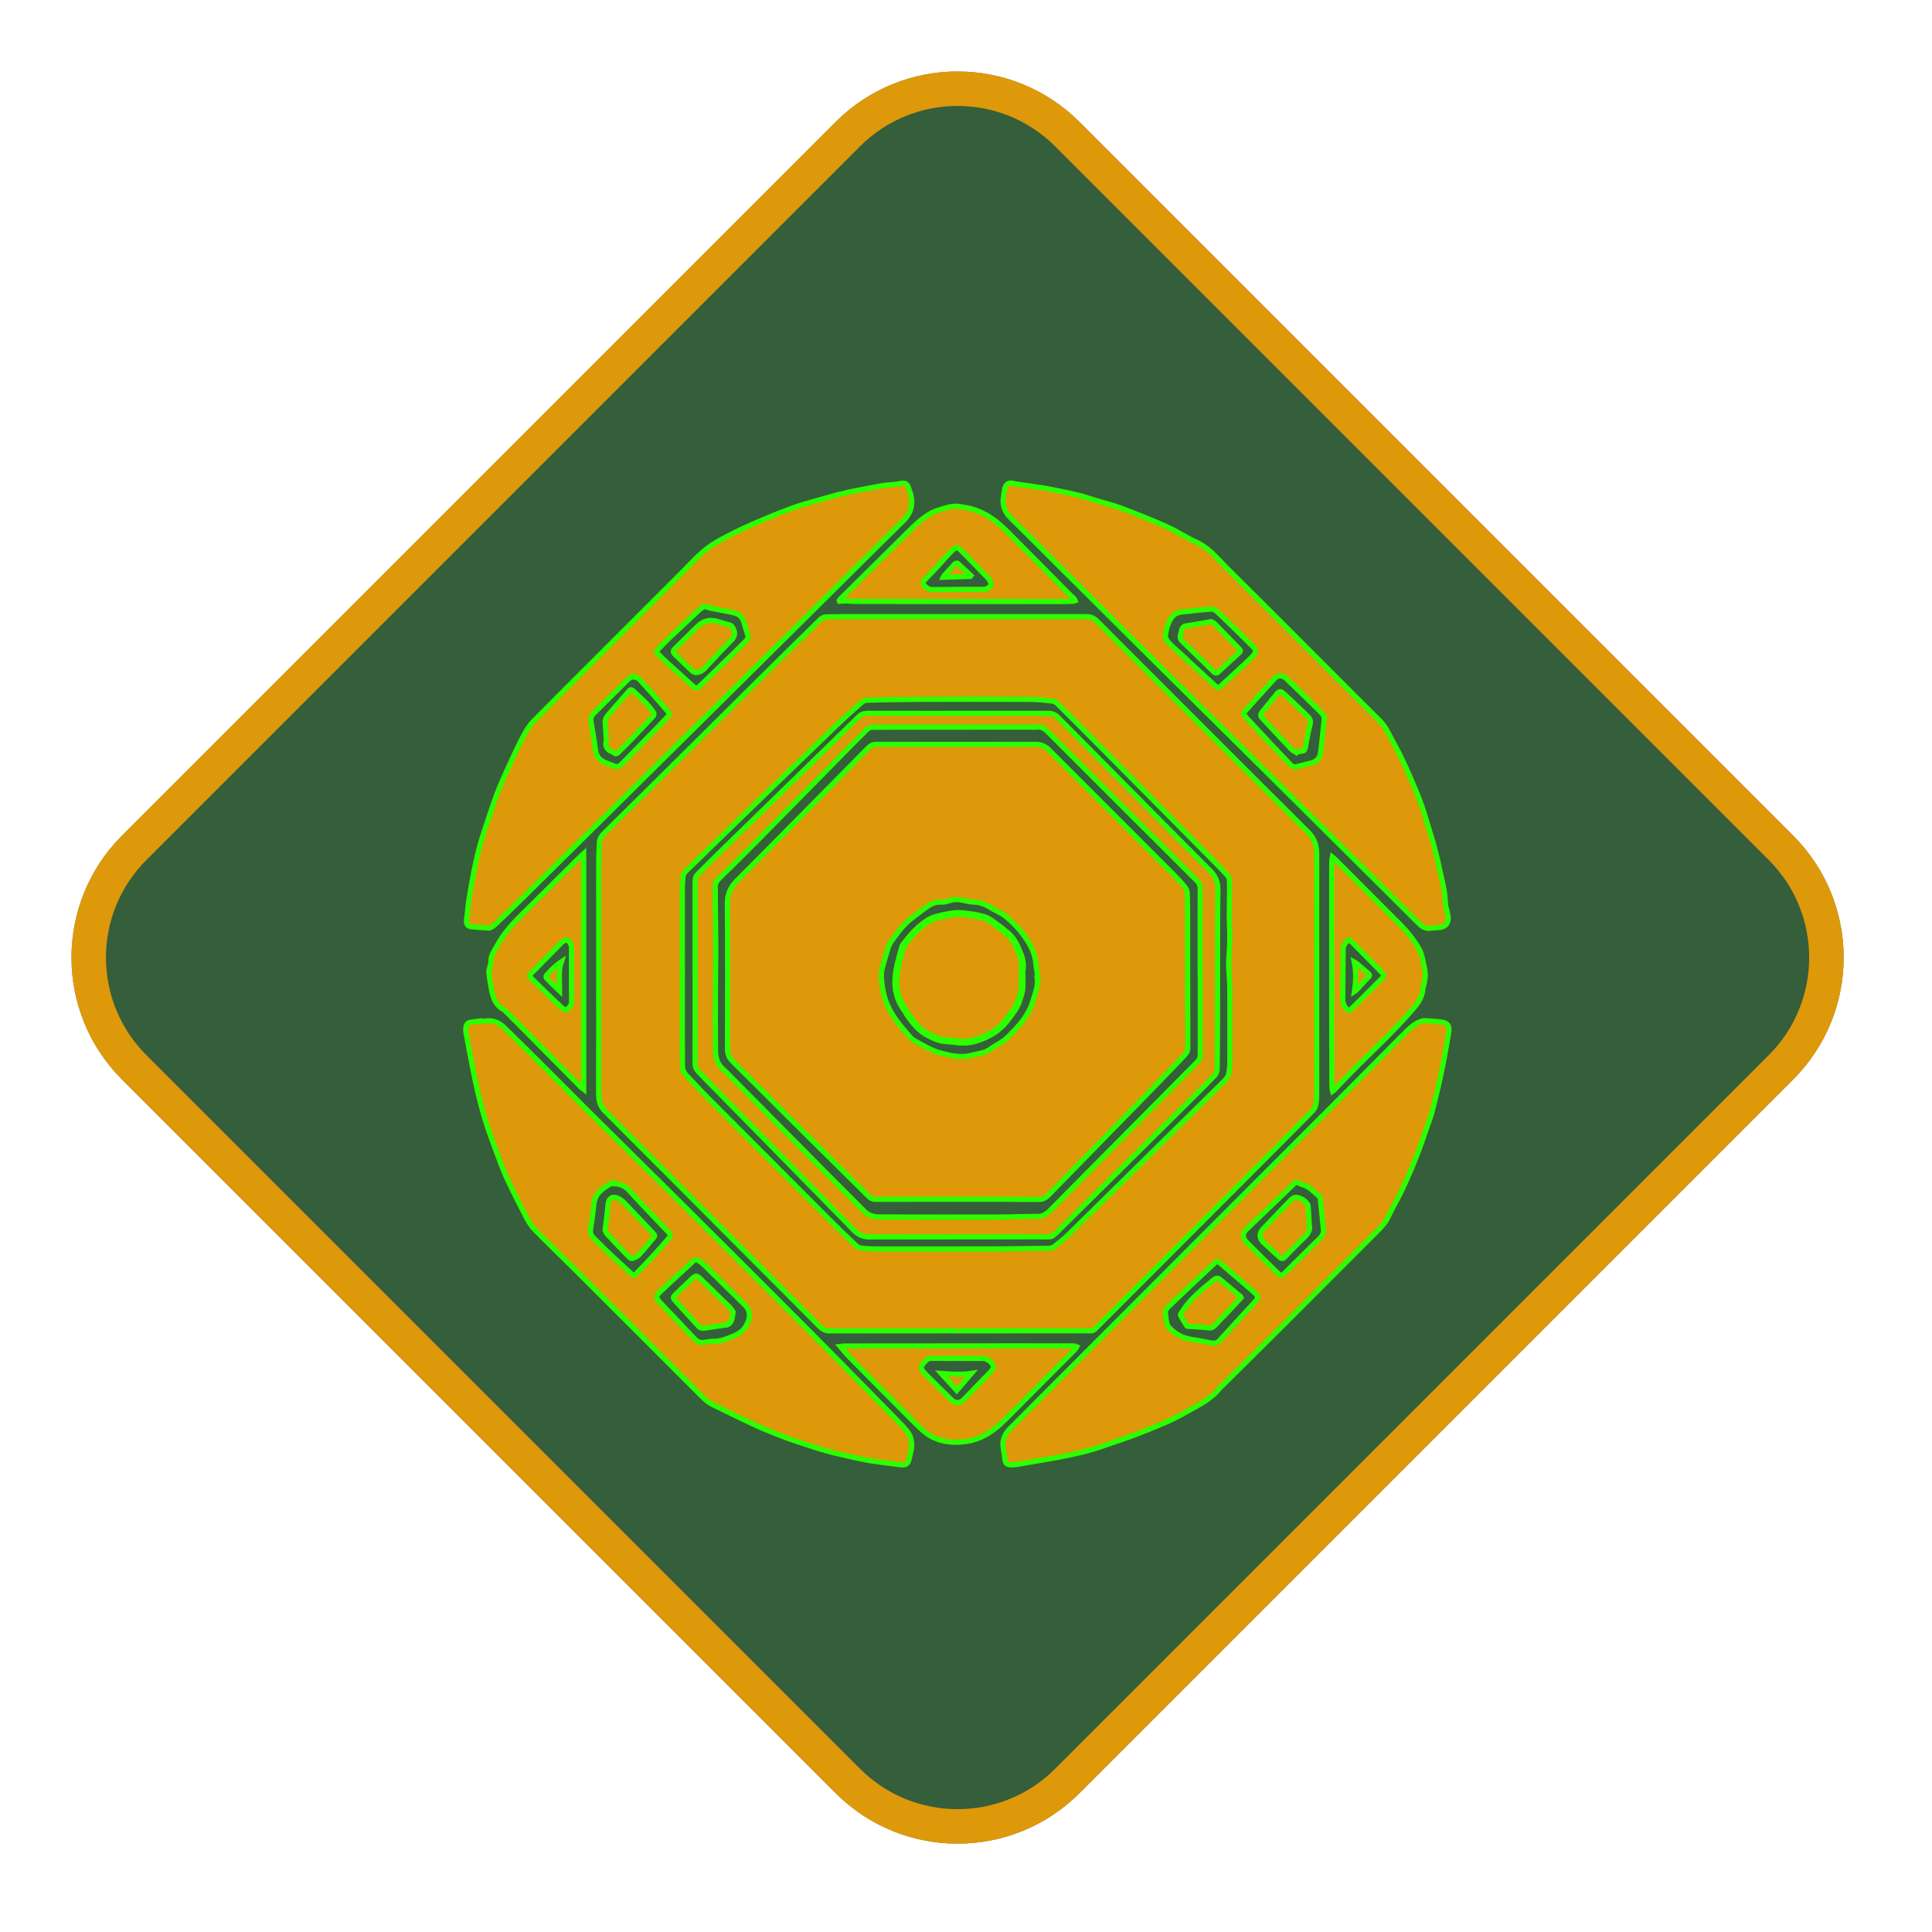 <?xml version="1.0" encoding="UTF-8" standalone="no"?>
<svg
   width="112"
   height="112"
   viewBox="0 0 112 112"
   fill="none"
   version="1.1"
   id="svg75"
   sodipodi:docname="mine.svg"
   inkscape:version="1.2.2 (732a01da63, 2022-12-09)"
   xmlns:inkscape="http://www.inkscape.org/namespaces/inkscape"
   xmlns:sodipodi="http://sodipodi.sourceforge.net/DTD/sodipodi-0.dtd"
   xmlns="http://www.w3.org/2000/svg"
   xmlns:svg="http://www.w3.org/2000/svg">
  <sodipodi:namedview
     id="namedview77"
     pagecolor="#ffffff"
     bordercolor="#000000"
     borderopacity="0.25"
     inkscape:showpageshadow="2"
     inkscape:pageopacity="0.0"
     inkscape:pagecheckerboard="0"
     inkscape:deskcolor="#d1d1d1"
     showgrid="false"
     inkscape:zoom="15.660714"
     inkscape:cx="54.786773"
     inkscape:cy="56.510833"
     inkscape:window-width="1920"
     inkscape:window-height="1057"
     inkscape:window-x="-8"
     inkscape:window-y="-8"
     inkscape:window-maximized="1"
     inkscape:current-layer="svg75" />
  <path
     opacity="0.498"
     d="M103.951 48.44L62.582 7.071C58.677 3.166 52.345 3.166 48.44 7.071L7.072 48.44C3.166 52.345 3.166 58.676 7.072 62.582L48.44 103.95C52.345 107.856 58.677 107.856 62.582 103.95L103.951 62.582C107.856 58.676 107.856 52.345 103.951 48.44Z"
     fill="black"
     id="path2" />
  <g
     filter="url(#filter0_d_124_415)"
     id="g6"
     style="fill-opacity:1;fill:#355e3b;stroke:#dd990a;stroke-opacity:1;filter:url(#filter0_d_124_415)">
    <path
       d="M61.875 7.778L103.244 49.147C106.758 52.661 106.758 58.36 103.244 61.874L61.875 103.243C58.361 106.758 52.662 106.758 49.147 103.243L7.779 61.874C4.264 58.36 4.264 52.661 7.779 49.147L49.147 7.778C52.662 4.263 58.361 4.263 61.875 7.778Z"
       stroke="#00D1FF"
       stroke-width="2"
       id="path4"
       style="fill-opacity:1;fill:#355e3b;stroke:#dd990a;stroke-opacity:1" />
  </g>
  <path
     d="M55.62 77.149C53.115 77.149 50.611 77.147 48.106 77.152C47.867 77.152 47.692 77.076 47.522 76.906C45.847 75.215 44.164 73.532 42.483 71.847C40.019 69.373 37.557 66.895 35.084 64.43C34.794 64.141 34.702 63.829 34.703 63.434C34.713 60.67 34.708 57.907 34.708 55.143C34.708 53.367 34.706 51.591 34.709 49.815C34.709 49.514 34.739 49.212 34.739 48.91C34.739 48.663 34.843 48.481 35.013 48.314C35.833 47.509 36.65 46.7 37.467 45.89C39.636 43.739 41.804 41.587 43.973 39.437C45.168 38.252 46.367 37.068 47.572 35.892C47.651 35.815 47.788 35.763 47.901 35.759C48.38 35.743 48.861 35.748 49.342 35.748C53.816 35.748 58.292 35.748 62.766 35.748C62.831 35.748 62.895 35.754 62.961 35.748C63.229 35.729 63.43 35.837 63.618 36.027C65.161 37.582 66.711 39.13 68.261 40.679C70.779 43.197 73.294 45.72 75.823 48.228C76.182 48.583 76.33 48.98 76.33 49.465C76.329 54.129 76.331 58.792 76.329 63.456C76.329 63.67 76.316 63.89 76.267 64.099C76.24 64.222 76.15 64.342 76.059 64.435C75.356 65.151 74.648 65.862 73.939 66.573C72.113 68.403 70.286 70.232 68.459 72.061C66.801 73.723 65.144 75.387 63.483 77.046C63.431 77.098 63.347 77.147 63.278 77.147C60.725 77.152 58.172 77.151 55.618 77.151C55.62 77.151 55.62 77.149 55.62 77.149ZM39.559 56.541C39.557 56.541 39.556 56.541 39.555 56.541C39.555 57.502 39.553 58.463 39.555 59.424C39.556 60.201 39.56 60.979 39.563 61.756C39.564 61.981 39.628 62.176 39.79 62.342C40.192 62.756 40.578 63.186 40.984 63.595C43.338 65.959 45.692 68.32 48.051 70.68C48.562 71.191 49.083 71.692 49.607 72.19C49.688 72.267 49.807 72.335 49.916 72.35C50.193 72.385 50.475 72.401 50.755 72.402C53.087 72.405 55.418 72.405 57.751 72.399C58.77 72.397 59.791 72.382 60.81 72.364C60.916 72.363 61.037 72.32 61.121 72.256C61.402 72.039 61.685 71.819 61.939 71.571C63.922 69.623 65.897 67.668 67.877 65.716C68.926 64.681 69.982 63.654 71.026 62.613C71.126 62.514 71.201 62.362 71.23 62.224C71.277 61.999 71.295 61.764 71.295 61.533C71.3 60.135 71.302 58.736 71.294 57.338C71.291 56.919 71.251 56.499 71.231 56.078C71.225 55.933 71.228 55.787 71.235 55.642C71.253 55.243 71.288 54.845 71.292 54.446C71.296 54.01 71.265 53.574 71.262 53.136C71.26 52.682 71.274 52.23 71.278 51.777C71.281 51.539 71.286 51.301 71.273 51.066C71.268 50.967 71.24 50.849 71.177 50.777C70.966 50.533 70.738 50.301 70.511 50.072C68.16 47.697 65.809 45.324 63.457 42.951C62.742 42.231 62.028 41.511 61.305 40.799C61.223 40.718 61.096 40.65 60.982 40.637C60.564 40.591 60.144 40.547 59.724 40.544C57.543 40.536 55.362 40.538 53.181 40.544C52.216 40.547 51.25 40.568 50.284 40.59C50.175 40.593 50.044 40.637 49.963 40.708C49.455 41.157 48.946 41.61 48.457 42.081C46.603 43.866 44.755 45.659 42.905 47.449C41.862 48.459 40.821 49.469 39.782 50.483C39.708 50.555 39.625 50.653 39.612 50.747C39.574 51.024 39.556 51.305 39.556 51.583C39.556 53.236 39.559 54.888 39.559 56.541Z"
     fill="#00D1FF"
     id="path8"
     style="fill:#dd990a;fill-opacity:1;stroke:#2bff00;stroke-opacity:1;stroke-width:0.3;stroke-dasharray:none" />
  <path
     d="M27.862 59.211C28.023 59.199 28.185 59.181 28.346 59.178C28.723 59.171 29.023 59.362 29.276 59.611C30.213 60.528 31.141 61.454 32.07 62.381C32.792 63.101 33.507 63.829 34.231 64.546C35.97 66.271 37.719 67.988 39.456 69.717C41.966 72.214 44.475 74.712 46.972 77.221C48.749 79.007 50.508 80.812 52.274 82.61C52.38 82.717 52.474 82.836 52.571 82.953C52.844 83.281 52.898 83.661 52.821 84.066C52.784 84.257 52.738 84.445 52.69 84.633C52.635 84.845 52.486 84.95 52.269 84.922C51.479 84.813 50.68 84.744 49.901 84.577C48.874 84.357 47.846 84.132 46.852 83.782C46.424 83.632 45.988 83.508 45.564 83.348C45.03 83.147 44.499 82.936 43.978 82.703C43.349 82.422 42.731 82.115 42.111 81.817C41.878 81.706 41.651 81.579 41.414 81.476C41.099 81.339 40.856 81.118 40.617 80.879C39.258 79.513 37.894 78.153 36.531 76.791C35.393 75.654 34.257 74.518 33.117 73.383C32.424 72.695 31.718 72.019 31.035 71.321C30.835 71.116 30.668 70.868 30.533 70.613C30.161 69.907 29.804 69.193 29.459 68.473C29.276 68.088 29.119 67.691 28.97 67.291C28.686 66.523 28.389 65.759 28.146 64.976C27.921 64.251 27.739 63.511 27.577 62.769C27.367 61.799 27.195 60.823 27.01 59.848C26.993 59.755 27.001 59.655 27.009 59.559C27.023 59.395 27.117 59.288 27.279 59.26C27.47 59.228 27.664 59.209 27.856 59.184C27.86 59.195 27.861 59.203 27.862 59.211ZM40.796 77.822C40.971 77.8 41.146 77.756 41.322 77.758C41.631 77.762 41.92 77.695 42.202 77.579C42.569 77.428 42.956 77.311 43.195 76.951C43.481 76.521 43.576 76.032 43.178 75.649C42.383 74.882 41.602 74.098 40.813 73.325C40.726 73.238 40.621 73.17 40.523 73.096C40.394 72.998 40.276 73.027 40.164 73.131C39.546 73.702 38.922 74.265 38.312 74.844C37.998 75.142 38.004 75.231 38.306 75.551C38.946 76.229 39.597 76.898 40.232 77.581C40.391 77.753 40.556 77.856 40.796 77.822ZM35.517 68.615C35.513 68.599 35.508 68.585 35.504 68.569C35.363 68.653 35.217 68.729 35.082 68.82C34.724 69.065 34.46 69.361 34.423 69.832C34.387 70.314 34.3 70.793 34.235 71.273C34.209 71.463 34.263 71.621 34.401 71.757C34.673 72.019 34.933 72.293 35.207 72.552C35.67 72.989 36.14 73.417 36.607 73.849C36.692 73.927 36.772 73.957 36.868 73.854C37.192 73.507 37.528 73.172 37.849 72.823C38.163 72.482 38.465 72.129 38.768 71.779C38.874 71.657 38.861 71.537 38.746 71.421C38.579 71.252 38.414 71.081 38.252 70.908C37.66 70.281 37.059 69.66 36.48 69.022C36.216 68.73 35.896 68.62 35.517 68.615Z"
     fill="#00D1FF"
     id="path10"
     style="fill:#dd990a;fill-opacity:1;stroke:#2bff00;stroke-opacity:1;stroke-width:0.3;stroke-dasharray:none" />
  <path
     d="M58.777 84.915C58.711 84.915 58.647 84.916 58.582 84.915C58.382 84.909 58.298 84.842 58.264 84.642C58.227 84.424 58.208 84.203 58.165 83.986C58.074 83.52 58.227 83.141 58.556 82.814C59.119 82.255 59.676 81.69 60.236 81.128C63.764 77.596 67.291 74.066 70.819 70.535C72.849 68.504 74.881 66.476 76.909 64.444C78.438 62.913 79.961 61.376 81.486 59.84C81.746 59.578 82.022 59.336 82.375 59.208C82.448 59.182 82.531 59.164 82.609 59.169C82.883 59.184 83.156 59.212 83.43 59.233C83.954 59.275 84.052 59.482 83.978 59.915C83.842 60.706 83.7 61.495 83.535 62.279C83.386 62.99 83.215 63.697 83.033 64.401C82.944 64.745 82.812 65.076 82.696 65.414C82.521 65.917 82.354 66.424 82.16 66.92C81.78 67.894 81.367 68.854 80.867 69.774C80.726 70.034 80.588 70.298 80.463 70.566C80.306 70.902 80.05 71.157 79.795 71.412C78.095 73.114 76.396 74.821 74.694 76.521C73.43 77.783 72.159 79.037 70.891 80.296C70.814 80.372 70.734 80.445 70.665 80.527C70.144 81.157 69.416 81.482 68.729 81.877C67.882 82.363 66.978 82.715 66.077 83.073C65.362 83.358 64.624 83.586 63.896 83.84C63.043 84.138 62.164 84.33 61.278 84.494C60.478 84.643 59.674 84.771 58.873 84.907C58.842 84.913 58.809 84.913 58.777 84.915ZM67.564 76.134C67.589 76.321 67.602 76.51 67.641 76.695C67.662 76.789 67.712 76.889 67.777 76.96C68.133 77.344 68.568 77.577 69.092 77.65C69.469 77.702 69.843 77.782 70.217 77.854C70.418 77.893 70.57 77.854 70.717 77.689C71.388 76.943 72.073 76.209 72.752 75.47C72.948 75.257 72.959 75.141 72.743 74.951C72.061 74.356 71.368 73.772 70.68 73.182C70.593 73.108 70.528 73.119 70.444 73.198C70.037 73.583 69.621 73.961 69.213 74.345C68.718 74.81 68.225 75.279 67.736 75.75C67.631 75.853 67.537 75.968 67.564 76.134ZM76.717 71.239C76.658 70.655 76.599 70.071 76.538 69.487C76.534 69.446 76.518 69.395 76.489 69.37C76.28 69.186 76.08 68.987 75.852 68.833C75.686 68.721 75.473 68.68 75.292 68.586C75.181 68.529 75.105 68.542 75.02 68.623C74.102 69.504 73.179 70.38 72.263 71.265C72.022 71.498 72.018 71.764 72.257 72.006C72.872 72.627 73.499 73.236 74.121 73.85C74.229 73.956 74.323 73.954 74.438 73.839C75.116 73.16 75.797 72.482 76.485 71.813C76.65 71.648 76.753 71.478 76.717 71.239Z"
     fill="#00D1FF"
     id="path12"
     style="fill:#dd990a;fill-opacity:1;stroke:#2bff00;stroke-opacity:1;stroke-width:0.3;stroke-dasharray:none" />
  <path
     d="M28.236 53.797C27.89 53.771 27.614 53.754 27.341 53.726C27.141 53.707 27.051 53.627 27.044 53.43C27.038 53.266 27.074 53.102 27.093 52.938C27.116 52.719 27.131 52.498 27.165 52.281C27.233 51.845 27.307 51.411 27.385 50.976C27.448 50.632 27.516 50.29 27.593 49.95C27.679 49.572 27.763 49.192 27.874 48.821C28.041 48.264 28.227 47.713 28.414 47.163C28.581 46.669 28.743 46.172 28.942 45.691C29.213 45.034 29.514 44.389 29.813 43.744C30.008 43.324 30.21 42.904 30.435 42.5C30.573 42.253 30.735 42.009 30.93 41.809C32.028 40.693 33.139 39.592 34.246 38.483C36.02 36.709 37.795 34.934 39.569 33.158C39.97 32.757 40.352 32.335 40.779 31.965C41.085 31.7 41.438 31.478 41.795 31.283C42.338 30.987 42.896 30.71 43.463 30.46C44.249 30.115 45.041 29.785 45.843 29.485C46.402 29.276 46.982 29.123 47.557 28.959C48.075 28.811 48.595 28.665 49.12 28.548C49.783 28.402 50.452 28.28 51.119 28.159C51.326 28.121 51.538 28.116 51.747 28.092C51.89 28.077 52.037 28.065 52.178 28.034C52.472 27.967 52.6 28.036 52.685 28.324C52.729 28.474 52.793 28.619 52.823 28.771C52.929 29.316 52.778 29.785 52.384 30.174C51.855 30.698 51.323 31.219 50.795 31.743C48.642 33.879 46.49 36.015 44.336 38.15C42.258 40.21 40.179 42.266 38.102 44.326C35.556 46.848 33.012 49.371 30.465 51.892C29.913 52.438 29.352 52.976 28.79 53.512C28.616 53.677 28.437 53.845 28.236 53.797ZM40.825 35.147C40.721 35.224 40.592 35.303 40.485 35.402C39.912 35.933 39.341 36.467 38.773 37.005C38.555 37.213 38.35 37.435 38.14 37.651C38.052 37.74 38.047 37.821 38.145 37.912C38.342 38.095 38.529 38.29 38.729 38.472C39.175 38.878 39.629 39.277 40.074 39.684C40.366 39.952 40.37 39.96 40.658 39.683C41.272 39.092 41.882 38.498 42.492 37.903C42.751 37.651 43.006 37.395 43.26 37.139C43.342 37.055 43.391 36.957 43.352 36.832C43.267 36.559 43.191 36.284 43.103 36.012C43.016 35.748 42.818 35.59 42.56 35.532C42.116 35.43 41.665 35.354 41.218 35.262C41.099 35.235 40.983 35.193 40.825 35.147ZM36.778 39.205C36.769 39.218 36.761 39.232 36.752 39.245C36.557 39.219 36.438 39.352 36.322 39.466C35.679 40.097 35.044 40.735 34.405 41.371C34.272 41.505 34.234 41.659 34.265 41.844C34.358 42.391 34.452 42.938 34.524 43.488C34.575 43.88 34.798 44.104 35.15 44.23C35.281 44.277 35.413 44.325 35.541 44.378C35.769 44.476 35.87 44.464 36.048 44.284C36.566 43.757 37.081 43.228 37.597 42.699C37.952 42.336 38.306 41.972 38.653 41.604C38.831 41.416 38.827 41.374 38.664 41.182C38.499 40.99 38.332 40.799 38.165 40.608C37.81 40.208 37.46 39.804 37.098 39.414C37.013 39.324 36.885 39.274 36.778 39.205Z"
     fill="#00D1FF"
     id="path14"
     style="fill:#dd990a;fill-opacity:1;stroke:#2bff00;stroke-opacity:1;stroke-width:0.3;stroke-dasharray:none" />
  <path
     d="M82.903 53.81C82.563 53.86 82.366 53.651 82.151 53.438C80.557 51.842 78.955 50.254 77.354 48.664C75.731 47.05 74.108 45.438 72.483 43.825C70.728 42.085 68.969 40.348 67.215 38.606C65.297 36.701 63.382 34.792 61.465 32.884C60.512 31.936 59.567 30.98 58.604 30.042C58.229 29.676 58.085 29.262 58.179 28.755C58.206 28.618 58.212 28.475 58.245 28.339C58.313 28.048 58.486 27.949 58.771 28.024C58.808 28.035 58.843 28.051 58.88 28.056C59.412 28.133 59.946 28.203 60.477 28.287C60.801 28.338 61.122 28.405 61.444 28.471C61.843 28.555 62.245 28.637 62.641 28.737C62.911 28.805 63.174 28.905 63.44 28.985C63.864 29.112 64.291 29.221 64.71 29.36C65.099 29.488 65.481 29.636 65.86 29.79C66.485 30.042 67.115 30.285 67.724 30.573C68.293 30.84 68.827 31.188 69.398 31.452C70.085 31.77 70.537 32.347 71.049 32.857C73.144 34.937 75.226 37.028 77.312 39.115C78.201 40.003 79.087 40.896 79.982 41.779C80.31 42.102 80.493 42.511 80.701 42.905C80.862 43.211 81.033 43.512 81.184 43.821C81.382 44.228 81.574 44.639 81.751 45.055C81.98 45.591 82.214 46.125 82.407 46.674C82.614 47.258 82.771 47.859 82.96 48.45C83.263 49.391 83.446 50.359 83.664 51.321C83.746 51.679 83.773 52.03 83.796 52.391C83.807 52.55 83.864 52.707 83.897 52.865C83.919 52.971 83.943 53.077 83.952 53.184C83.977 53.49 83.811 53.709 83.51 53.755C83.312 53.785 83.106 53.792 82.903 53.81ZM76.773 41.609C76.745 41.554 76.717 41.447 76.65 41.374C76.492 41.197 76.317 41.037 76.147 40.871C75.629 40.366 75.113 39.861 74.593 39.359C74.363 39.137 74.085 39.122 73.881 39.343C73.303 39.969 72.739 40.606 72.169 41.239C72.095 41.322 72.084 41.41 72.164 41.499C72.211 41.552 72.251 41.609 72.3 41.66C72.77 42.166 73.239 42.672 73.713 43.173C74.074 43.557 74.443 43.936 74.806 44.321C74.906 44.425 75.01 44.489 75.163 44.447C75.432 44.374 75.704 44.306 75.974 44.241C76.288 44.165 76.506 43.974 76.549 43.658C76.641 42.994 76.697 42.328 76.773 41.609ZM67.547 36.922C67.592 37 67.644 37.145 67.742 37.249C67.954 37.471 68.188 37.672 68.414 37.88C69.087 38.503 69.76 39.126 70.435 39.747C70.601 39.899 70.63 39.897 70.799 39.743C71.149 39.423 71.5 39.103 71.848 38.78C72.097 38.549 72.35 38.32 72.586 38.077C72.846 37.809 72.85 37.696 72.59 37.438C71.917 36.769 71.236 36.105 70.549 35.45C70.461 35.367 70.307 35.302 70.189 35.311C69.62 35.352 69.051 35.419 68.483 35.482C68.292 35.503 68.125 35.567 67.988 35.722C67.704 36.046 67.615 36.441 67.547 36.922Z"
     fill="#00D1FF"
     id="path16"
     style="fill:#dd990a;fill-opacity:1;stroke:#2bff00;stroke-opacity:1;stroke-width:0.3;stroke-dasharray:none" />
  <path
     d="M48.711 78.056C48.768 78.05 48.856 78.03 48.945 78.03C52.189 78.026 55.433 78.023 58.677 78.022C59.865 78.021 61.053 78.021 62.239 78.025C62.297 78.025 62.356 78.06 62.413 78.078C62.39 78.123 62.375 78.175 62.341 78.209C61.143 79.415 59.945 80.621 58.743 81.822C58.411 82.154 58.085 82.496 57.721 82.79C57.193 83.215 56.592 83.5 55.904 83.58C55.246 83.656 54.595 83.595 54.015 83.288C53.648 83.094 53.333 82.781 53.032 82.482C51.758 81.216 50.496 79.935 49.234 78.656C49.049 78.472 48.889 78.263 48.711 78.056ZM55.501 78.749V78.747C55.004 78.747 54.509 78.751 54.012 78.745C53.858 78.742 53.747 78.797 53.644 78.907C53.338 79.234 53.328 79.329 53.64 79.647C54.139 80.153 54.647 80.651 55.158 81.147C55.39 81.37 55.641 81.358 55.865 81.133C55.937 81.062 56.012 80.99 56.082 80.917C56.529 80.457 56.976 79.997 57.42 79.533C57.517 79.431 57.615 79.319 57.572 79.162C57.522 78.983 57.196 78.75 57.003 78.749C56.504 78.747 56.002 78.749 55.501 78.749Z"
     fill="#00D1FF"
     id="path18"
     style="fill:#dd990a;fill-opacity:1;stroke:#2bff00;stroke-opacity:1;stroke-width:0.3;stroke-dasharray:none" />
  <path
     d="M48.656 34.809C48.679 34.775 48.698 34.737 48.727 34.708C50.011 33.437 51.296 32.167 52.581 30.897C53.004 30.48 53.428 30.059 53.947 29.764C54.204 29.617 54.504 29.538 54.791 29.451C54.986 29.393 55.194 29.347 55.395 29.347C55.629 29.348 55.865 29.394 56.096 29.442C56.499 29.526 56.875 29.676 57.235 29.885C57.947 30.299 58.481 30.91 59.052 31.481C60.052 32.48 61.042 33.488 62.038 34.491C62.11 34.565 62.194 34.625 62.264 34.699C62.294 34.73 62.305 34.78 62.323 34.822C62.285 34.835 62.247 34.859 62.208 34.86C62.035 34.868 61.863 34.873 61.691 34.873C57.702 34.872 53.714 34.87 49.726 34.866C49.5 34.866 49.274 34.84 49.048 34.835C48.924 34.833 48.798 34.848 48.674 34.856C48.669 34.84 48.663 34.825 48.656 34.809ZM55.51 34.176C55.51 34.174 55.51 34.17 55.51 34.167C55.532 34.167 55.553 34.167 55.575 34.167C56.072 34.169 56.568 34.171 57.065 34.169C57.194 34.169 57.463 33.99 57.458 33.879C57.453 33.769 57.369 33.663 57.32 33.556C57.316 33.547 57.305 33.54 57.297 33.532C56.807 33.031 56.317 32.53 55.827 32.027C55.48 31.67 55.437 31.664 55.084 32.028C54.807 32.314 54.551 32.621 54.279 32.914C54.044 33.166 53.795 33.407 53.563 33.662C53.521 33.707 53.492 33.828 53.521 33.865C53.659 34.05 53.828 34.186 54.088 34.179C54.56 34.167 55.035 34.176 55.51 34.176Z"
     fill="#00D1FF"
     id="path20"
     style="fill:#dd990a;fill-opacity:1;stroke:#2bff00;stroke-opacity:1;stroke-width:0.3;stroke-dasharray:none" />
  <path
     d="M33.837 49.482C33.837 54.057 33.837 58.58 33.837 63.147C33.757 63.085 33.707 63.055 33.668 63.016C32.404 61.739 31.141 60.462 29.877 59.186C29.68 58.986 29.48 58.79 29.28 58.593C29.254 58.566 29.228 58.534 29.196 58.518C28.745 58.295 28.597 57.875 28.505 57.43C28.434 57.087 28.378 56.742 28.339 56.396C28.325 56.275 28.377 56.144 28.403 56.017C28.419 55.937 28.459 55.859 28.455 55.782C28.431 55.365 28.691 55.071 28.87 54.736C29.337 53.862 30.065 53.214 30.75 52.529C31.71 51.568 32.68 50.615 33.646 49.658C33.695 49.608 33.748 49.563 33.837 49.482ZM33.131 56.516C33.131 56.516 33.13 56.516 33.131 56.516C33.131 55.988 33.131 55.46 33.13 54.931C33.13 54.884 33.127 54.832 33.11 54.789C32.969 54.449 32.781 54.411 32.527 54.669C31.96 55.245 31.393 55.821 30.827 56.399C30.668 56.561 30.661 56.58 30.821 56.737C31.329 57.235 31.842 57.726 32.355 58.219C32.459 58.319 32.565 58.42 32.683 58.505C32.726 58.536 32.824 58.555 32.855 58.53C32.998 58.41 33.139 58.289 33.135 58.066C33.124 57.551 33.131 57.034 33.131 56.516Z"
     fill="#00D1FF"
     id="path22"
     style="fill:#dd990a;fill-opacity:1;stroke:#2bff00;stroke-opacity:1;stroke-width:0.3;stroke-dasharray:none" />
  <path
     d="M77.242 49.683C77.309 49.738 77.35 49.77 77.386 49.805C78.639 51.061 79.892 52.319 81.147 53.573C81.6 54.026 81.999 54.52 82.302 55.084C82.384 55.237 82.417 55.416 82.465 55.586C82.495 55.694 82.504 55.809 82.534 55.916C82.649 56.316 82.656 56.714 82.534 57.112C82.516 57.173 82.496 57.237 82.492 57.301C82.464 57.771 82.215 58.135 81.927 58.474C80.748 59.854 79.392 61.062 78.133 62.365C77.872 62.637 77.612 62.91 77.35 63.183C77.334 63.201 77.309 63.213 77.258 63.251C77.239 63.156 77.212 63.083 77.211 63.008C77.205 61.584 77.201 60.159 77.201 58.735C77.2 55.935 77.201 53.134 77.201 50.333C77.201 50.176 77.204 50.019 77.209 49.864C77.211 49.815 77.226 49.766 77.242 49.683ZM78.214 54.488C78.183 54.502 78.155 54.509 78.137 54.526C77.986 54.662 77.865 54.81 77.865 55.034C77.861 55.99 77.852 56.944 77.838 57.899C77.835 58.092 77.881 58.257 77.999 58.41C78.159 58.617 78.189 58.63 78.374 58.45C78.947 57.887 79.517 57.32 80.084 56.749C80.26 56.571 80.26 56.532 80.083 56.349C79.51 55.762 78.933 55.179 78.357 54.597C78.315 54.553 78.263 54.523 78.214 54.488Z"
     fill="#00D1FF"
     id="path24"
     style="fill:#dd990a;fill-opacity:1;stroke:#2bff00;stroke-opacity:1;stroke-width:0.3;stroke-dasharray:none" />
  <path
     d="M40.294 56.353C40.294 54.772 40.294 53.189 40.294 51.608C40.294 51.387 40.289 51.165 40.309 50.946C40.316 50.858 40.367 50.759 40.43 50.696C40.881 50.239 41.337 49.787 41.797 49.338C43.991 47.197 46.186 45.058 48.38 42.916C48.856 42.452 49.33 41.989 49.805 41.524C49.956 41.375 50.146 41.353 50.343 41.353C51.428 41.354 52.514 41.356 53.598 41.356C55.989 41.356 58.381 41.357 60.772 41.353C60.999 41.353 61.177 41.431 61.334 41.588C63.272 43.543 65.21 45.498 67.147 47.452C68.147 48.459 69.145 49.469 70.149 50.471C70.456 50.777 70.61 51.122 70.604 51.568C70.583 52.885 70.588 54.201 70.585 55.518C70.583 56.889 70.583 58.259 70.58 59.63C70.578 60.418 70.576 61.206 70.561 61.993C70.558 62.106 70.511 62.245 70.435 62.326C70.082 62.705 69.715 63.071 69.348 63.435C66.739 66.023 64.13 68.612 61.513 71.192C60.884 71.813 61.059 71.696 60.283 71.698C56.995 71.706 53.708 71.696 50.421 71.707C50.046 71.708 49.773 71.594 49.511 71.327C46.684 68.436 43.849 65.556 41.016 62.672C40.834 62.488 40.658 62.298 40.477 62.113C40.35 61.982 40.293 61.835 40.294 61.648C40.3 59.882 40.297 58.118 40.297 56.353C40.296 56.353 40.294 56.353 40.294 56.353ZM69.582 56.31C69.579 56.31 69.577 56.31 69.574 56.31C69.574 54.712 69.571 53.115 69.577 51.517C69.578 51.328 69.52 51.189 69.388 51.058C68.618 50.295 67.853 49.525 67.085 48.76C64.976 46.654 62.865 44.552 60.761 42.443C60.558 42.239 60.352 42.1 60.052 42.155C59.974 42.17 59.89 42.153 59.81 42.153C57.084 42.154 54.359 42.155 51.633 42.157C51.303 42.157 50.974 42.174 50.646 42.161C50.48 42.154 50.352 42.193 50.239 42.307C49.992 42.556 49.741 42.801 49.495 43.052C47.647 44.928 45.803 46.807 43.952 48.68C43.206 49.435 42.448 50.181 41.689 50.925C41.531 51.079 41.451 51.242 41.461 51.466C41.476 51.766 41.465 52.068 41.468 52.37C41.477 53.234 41.495 54.096 41.495 54.96C41.496 55.856 41.477 56.751 41.474 57.648C41.47 58.732 41.467 59.818 41.481 60.903C41.486 61.308 41.585 61.693 41.916 61.977C42.043 62.085 42.158 62.208 42.275 62.327C43.833 63.899 45.389 65.471 46.947 67.043C47.999 68.106 49.049 69.169 50.109 70.222C50.237 70.349 50.414 70.45 50.585 70.502C50.76 70.557 50.959 70.549 51.147 70.549C53.392 70.553 55.638 70.556 57.883 70.552C58.633 70.55 59.383 70.515 60.132 70.519C60.448 70.52 60.665 70.384 60.877 70.17C62.462 68.564 64.053 66.966 65.641 65.364C66.898 64.095 68.154 62.825 69.412 61.557C69.535 61.433 69.582 61.295 69.581 61.122C69.579 59.516 69.582 57.913 69.582 56.31Z"
     fill="#00D1FF"
     id="path26"
     style="fill:#dd990a;fill-opacity:1;stroke:#2bff00;stroke-opacity:1;stroke-width:0.3;stroke-dasharray:none" />
  <path
     d="M42.501 76.065C42.47 76.241 42.46 76.372 42.423 76.495C42.375 76.657 42.278 76.786 42.095 76.814C41.67 76.876 41.244 76.928 40.82 76.996C40.68 77.019 40.577 76.978 40.488 76.881C40.026 76.376 39.566 75.87 39.104 75.364C39.02 75.273 39.014 75.188 39.105 75.099C39.44 74.778 39.767 74.45 40.108 74.136C40.339 73.923 40.377 73.92 40.602 74.132C41.044 74.55 41.474 74.981 41.91 75.407C42.052 75.547 42.203 75.678 42.338 75.824C42.414 75.904 42.462 76.005 42.501 76.065Z"
     fill="#00D1FF"
     id="path28"
     style="fill:#dd990a;fill-opacity:1;stroke:#2bff00;stroke-opacity:1;stroke-width:0.3;stroke-dasharray:none" />
  <path
     d="M35.079 71.321C35.132 70.869 35.177 70.473 35.223 70.077C35.235 69.975 35.241 69.874 35.254 69.773C35.291 69.475 35.504 69.334 35.776 69.446C35.906 69.5 36.04 69.578 36.138 69.679C36.732 70.296 37.316 70.921 37.907 71.542C37.976 71.615 37.963 71.666 37.906 71.734C37.62 72.07 37.345 72.418 37.046 72.742C36.95 72.845 36.796 72.9 36.66 72.956C36.618 72.973 36.531 72.935 36.492 72.896C36.059 72.453 35.629 72.006 35.206 71.553C35.137 71.481 35.105 71.372 35.079 71.321Z"
     fill="#00D1FF"
     id="path30"
     style="fill:#dd990a;fill-opacity:1;stroke:#2bff00;stroke-opacity:1;stroke-width:0.3;stroke-dasharray:none" />
  <path
     d="M71.95 75.222C71.68 75.512 71.409 75.81 71.133 76.103C70.9 76.35 70.655 76.586 70.426 76.837C70.302 76.973 70.167 77.006 69.992 76.972C69.851 76.944 69.703 76.944 69.56 76.934C69.325 76.917 69.088 76.904 68.853 76.887C68.837 76.885 68.814 76.884 68.807 76.875C68.679 76.668 68.544 76.463 68.433 76.248C68.412 76.207 68.484 76.114 68.523 76.05C68.994 75.287 69.692 74.748 70.366 74.186C70.478 74.092 70.6 74.064 70.719 74.161C71.126 74.497 71.529 74.836 71.934 75.176C71.939 75.183 71.941 75.196 71.95 75.222Z"
     fill="#00D1FF"
     id="path32"
     style="fill:#dd990a;fill-opacity:1;stroke:#2bff00;stroke-opacity:1;stroke-width:0.3;stroke-dasharray:none" />
  <path
     d="M75.904 71.044C75.978 71.308 75.815 71.545 75.576 71.771C75.201 72.126 74.841 72.5 74.481 72.871C74.37 72.986 74.287 72.986 74.171 72.876C73.869 72.591 73.554 72.321 73.251 72.037C72.987 71.79 72.979 71.499 73.229 71.236C73.689 70.752 74.153 70.271 74.615 69.789C74.702 69.7 74.787 69.61 74.877 69.523C74.915 69.487 74.959 69.451 75.007 69.431C75.26 69.32 75.814 69.653 75.835 69.931C75.861 70.273 75.878 70.618 75.904 71.044Z"
     fill="#00D1FF"
     id="path34"
     style="fill:#dd990a;fill-opacity:1;stroke:#2bff00;stroke-opacity:1;stroke-width:0.3;stroke-dasharray:none" />
  <path
     d="M40.322 38.99C40.249 38.953 40.162 38.93 40.104 38.875C39.793 38.585 39.484 38.291 39.182 37.991C38.975 37.784 38.983 37.742 39.194 37.535C39.606 37.131 40.02 36.728 40.428 36.321C40.756 35.993 41.133 35.891 41.578 36.024C41.809 36.093 42.041 36.159 42.274 36.22C42.41 36.255 42.465 36.347 42.52 36.468C42.639 36.731 42.588 36.922 42.384 37.127C41.86 37.655 41.354 38.201 40.849 38.746C40.707 38.902 40.544 38.98 40.322 38.99Z"
     fill="#00D1FF"
     id="path36"
     style="fill:#dd990a;fill-opacity:1;stroke:#2bff00;stroke-opacity:1;stroke-width:0.3;stroke-dasharray:none" />
  <path
     d="M35.15 42.949C35.127 42.579 35.114 42.249 35.084 41.923C35.069 41.742 35.121 41.595 35.236 41.463C35.641 41 36.047 40.538 36.453 40.075C36.514 40.004 36.586 39.943 36.671 40.023C37.097 40.419 37.546 40.791 37.873 41.281C37.936 41.374 37.928 41.447 37.855 41.526C37.434 41.974 37.017 42.426 36.592 42.87C36.347 43.127 36.087 43.372 35.836 43.624C35.755 43.705 35.675 43.727 35.586 43.64C35.574 43.628 35.561 43.619 35.546 43.612C35.214 43.491 35.037 43.28 35.15 42.949Z"
     fill="#00D1FF"
     id="path38"
     style="fill:#dd990a;fill-opacity:1;stroke:#2bff00;stroke-opacity:1;stroke-width:0.3;stroke-dasharray:none" />
  <path
     d="M75.16 43.628C75.057 43.561 74.936 43.512 74.853 43.424C74.328 42.874 73.811 42.317 73.293 41.761C73.017 41.464 73.017 41.459 73.266 41.149C73.522 40.83 73.786 40.515 74.044 40.198C74.135 40.087 74.233 40.057 74.348 40.157C74.516 40.308 74.687 40.455 74.852 40.611C75.17 40.911 75.481 41.217 75.798 41.518C75.945 41.656 76.006 41.788 75.945 42.01C75.824 42.449 75.759 42.903 75.67 43.351C75.65 43.452 75.614 43.533 75.49 43.543C75.389 43.551 75.288 43.578 75.188 43.597C75.177 43.61 75.168 43.619 75.16 43.628Z"
     fill="#00D1FF"
     id="path40"
     style="fill:#dd990a;fill-opacity:1;stroke:#2bff00;stroke-opacity:1;stroke-width:0.3;stroke-dasharray:none" />
  <path
     d="M70.223 36.039C70.267 36.063 70.348 36.09 70.4 36.143C70.889 36.638 71.372 37.139 71.859 37.634C71.93 37.706 71.921 37.761 71.853 37.824C71.444 38.199 71.036 38.576 70.627 38.951C70.52 39.049 70.444 39.036 70.335 38.924C69.925 38.51 69.499 38.111 69.081 37.706C68.896 37.526 68.713 37.341 68.525 37.164C68.424 37.068 68.391 36.96 68.427 36.827C68.453 36.727 68.472 36.627 68.499 36.529C68.538 36.378 68.621 36.3 68.789 36.276C69.241 36.212 69.689 36.125 70.14 36.048C70.156 36.046 70.171 36.045 70.223 36.039Z"
     fill="#00D1FF"
     id="path42"
     style="fill:#dd990a;fill-opacity:1;stroke:#2bff00;stroke-opacity:1;stroke-width:0.3;stroke-dasharray:none" />
  <path
     d="M54.561 79.62C55.191 79.665 55.804 79.697 56.316 79.616C56.065 79.908 55.77 80.253 55.464 80.607C55.144 80.257 54.853 79.939 54.561 79.62Z"
     fill="#00D1FF"
     id="path44"
     style="fill:#dd990a;fill-opacity:1;stroke:#2bff00;stroke-opacity:1;stroke-width:0.3;stroke-dasharray:none" />
  <path
     d="M56.259 33.413C55.735 33.43 55.211 33.447 54.681 33.464C54.687 33.451 54.689 33.422 54.705 33.404C54.924 33.158 55.143 32.913 55.369 32.675C55.398 32.645 55.497 32.633 55.523 32.657C55.786 32.892 56.039 33.135 56.295 33.377C56.285 33.39 56.272 33.402 56.259 33.413Z"
     fill="#00D1FF"
     id="path46"
     style="fill:#dd990a;fill-opacity:1;stroke:#2bff00;stroke-opacity:1;stroke-width:0.3;stroke-dasharray:none" />
  <path
     d="M32.442 57.45C32.17 57.188 31.922 56.953 31.682 56.708C31.653 56.679 31.646 56.58 31.673 56.551C31.926 56.261 32.191 55.983 32.54 55.754C32.351 56.319 32.453 56.869 32.442 57.45Z"
     fill="#00D1FF"
     id="path48"
     style="fill:#dd990a;fill-opacity:1;stroke:#2bff00;stroke-opacity:1;stroke-width:0.3;stroke-dasharray:none" />
  <path
     d="M78.519 57.483C78.6 56.907 78.627 56.359 78.509 55.774C78.58 55.816 78.631 55.838 78.671 55.872C78.89 56.056 79.105 56.243 79.321 56.43C79.38 56.482 79.429 56.537 79.352 56.619C79.097 56.89 78.844 57.162 78.59 57.434C78.577 57.448 78.558 57.457 78.519 57.483Z"
     fill="#00D1FF"
     id="path50"
     style="fill:#dd990a;fill-opacity:1;stroke:#2bff00;stroke-opacity:1;stroke-width:0.3;stroke-dasharray:none" />
  <path
     d="M55.518 69.523C53.926 69.523 52.333 69.522 50.742 69.526C50.589 69.526 50.48 69.48 50.372 69.373C48.814 67.825 47.251 66.283 45.692 64.736C44.612 63.664 43.539 62.585 42.457 61.514C42.256 61.316 42.172 61.107 42.172 60.815C42.182 58.008 42.19 55.202 42.166 52.396C42.16 51.843 42.33 51.444 42.717 51.055C45.213 48.553 47.69 46.031 50.173 43.517C50.231 43.459 50.292 43.406 50.347 43.347C50.476 43.207 50.63 43.15 50.823 43.151C53.893 43.155 56.964 43.16 60.036 43.151C60.356 43.15 60.592 43.254 60.81 43.474C62.33 44.999 63.853 46.52 65.377 48.042C66.269 48.935 67.164 49.826 68.054 50.722C68.275 50.944 68.489 51.173 68.687 51.415C68.764 51.508 68.821 51.645 68.827 51.764C68.846 52.292 68.846 52.821 68.847 53.349C68.851 55.816 68.851 58.282 68.857 60.749C68.857 60.954 68.746 61.095 68.619 61.227C67.977 61.897 67.336 62.568 66.688 63.231C64.717 65.25 62.742 67.265 60.773 69.287C60.612 69.451 60.453 69.534 60.213 69.532C58.648 69.518 57.083 69.525 55.518 69.523ZM60.128 56.687C60.143 56.686 60.158 56.685 60.173 56.684C60.126 56.382 60.068 56.081 60.038 55.778C59.997 55.385 59.853 55.026 59.66 54.693C59.31 54.091 58.852 53.575 58.311 53.136C58.245 53.082 58.178 53.026 58.104 52.984C57.883 52.861 57.653 52.755 57.437 52.623C57.145 52.443 56.844 52.312 56.49 52.298C56.244 52.288 55.998 52.237 55.758 52.182C55.525 52.128 55.305 52.131 55.076 52.203C54.909 52.255 54.727 52.311 54.559 52.298C54.191 52.268 53.916 52.437 53.644 52.636C53.592 52.674 53.538 52.711 53.487 52.75C53.152 53.013 52.793 53.249 52.492 53.546C52.2 53.835 51.959 54.181 51.71 54.512C51.618 54.633 51.547 54.778 51.498 54.923C51.377 55.296 51.27 55.672 51.166 56.05C51.128 56.188 51.1 56.332 51.096 56.474C51.084 56.878 51.158 57.268 51.247 57.665C51.354 58.144 51.577 58.556 51.826 58.951C52.08 59.349 52.405 59.701 52.712 60.063C52.815 60.184 52.945 60.294 53.083 60.37C53.593 60.652 54.091 60.946 54.675 61.084C55.217 61.214 55.752 61.325 56.292 61.181C56.665 61.082 57.067 61.065 57.401 60.822C57.714 60.594 58.089 60.439 58.364 60.175C59.011 59.55 59.631 58.897 59.889 57.992C60.01 57.564 60.201 57.153 60.128 56.687Z"
     fill="#00D1FF"
     id="path52"
     style="fill:#dd990a;fill-opacity:1;stroke:#2bff00;stroke-opacity:1;stroke-width:0.3;stroke-dasharray:none" />
  <path
     d="M59.248 56.371C59.248 56.683 59.269 56.998 59.242 57.308C59.222 57.529 59.141 57.745 59.077 57.96C58.943 58.42 58.636 58.774 58.353 59.147C57.917 59.72 57.328 60.063 56.666 60.278C56.265 60.409 55.839 60.455 55.409 60.387C55.175 60.35 54.938 60.347 54.702 60.32C54.41 60.286 54.152 60.157 53.89 60.029C53.142 59.669 52.741 59.009 52.324 58.34C51.834 57.555 51.862 56.74 52.064 55.894C52.139 55.581 52.222 55.27 52.307 54.959C52.325 54.892 52.353 54.824 52.393 54.769C52.778 54.26 53.193 53.79 53.731 53.425C54.052 53.206 54.39 53.14 54.748 53.064C55.098 52.989 55.45 52.925 55.803 52.967C56.239 53.018 56.689 53.062 57.098 53.206C57.418 53.319 57.688 53.575 57.976 53.773C58.095 53.856 58.197 53.963 58.314 54.049C58.777 54.384 58.962 54.887 59.165 55.389C59.295 55.714 59.29 56.039 59.248 56.371Z"
     fill="#00D1FF"
     id="path54"
     style="fill:#dd990a;fill-opacity:1;stroke:#2bff00;stroke-opacity:1;stroke-width:0.4;stroke-dasharray:none" />
  <defs
     id="defs73">
    <filter
       id="filter0_d_124_415"
       x="0.143"
       y="0.142"
       width="110.737"
       height="110.737"
       filterUnits="userSpaceOnUse"
       color-interpolation-filters="sRGB">
      <feFlood
         flood-opacity="0"
         result="BackgroundImageFix"
         id="feFlood56" />
      <feColorMatrix
         in="SourceAlpha"
         type="matrix"
         values="0 0 0 0 0 0 0 0 0 0 0 0 0 0 0 0 0 0 127 0"
         result="hardAlpha"
         id="feColorMatrix58" />
      <feOffset
         id="feOffset60" />
      <feGaussianBlur
         stdDeviation="0.001"
         id="feGaussianBlur62" />
      <feComposite
         in2="hardAlpha"
         operator="out"
         id="feComposite64" />
      <feColorMatrix
         type="matrix"
         values="0 0 0 0 0.063 0 0 0 0 0.631 0 0 0 0 0.992 0 0 0 1 0"
         id="feColorMatrix66" />
      <feBlend
         mode="normal"
         in2="BackgroundImageFix"
         result="effect1_dropShadow_124_415"
         id="feBlend68" />
      <feBlend
         mode="normal"
         in="SourceGraphic"
         in2="effect1_dropShadow_124_415"
         result="shape"
         id="feBlend70" />
    </filter>
  </defs>
</svg>
